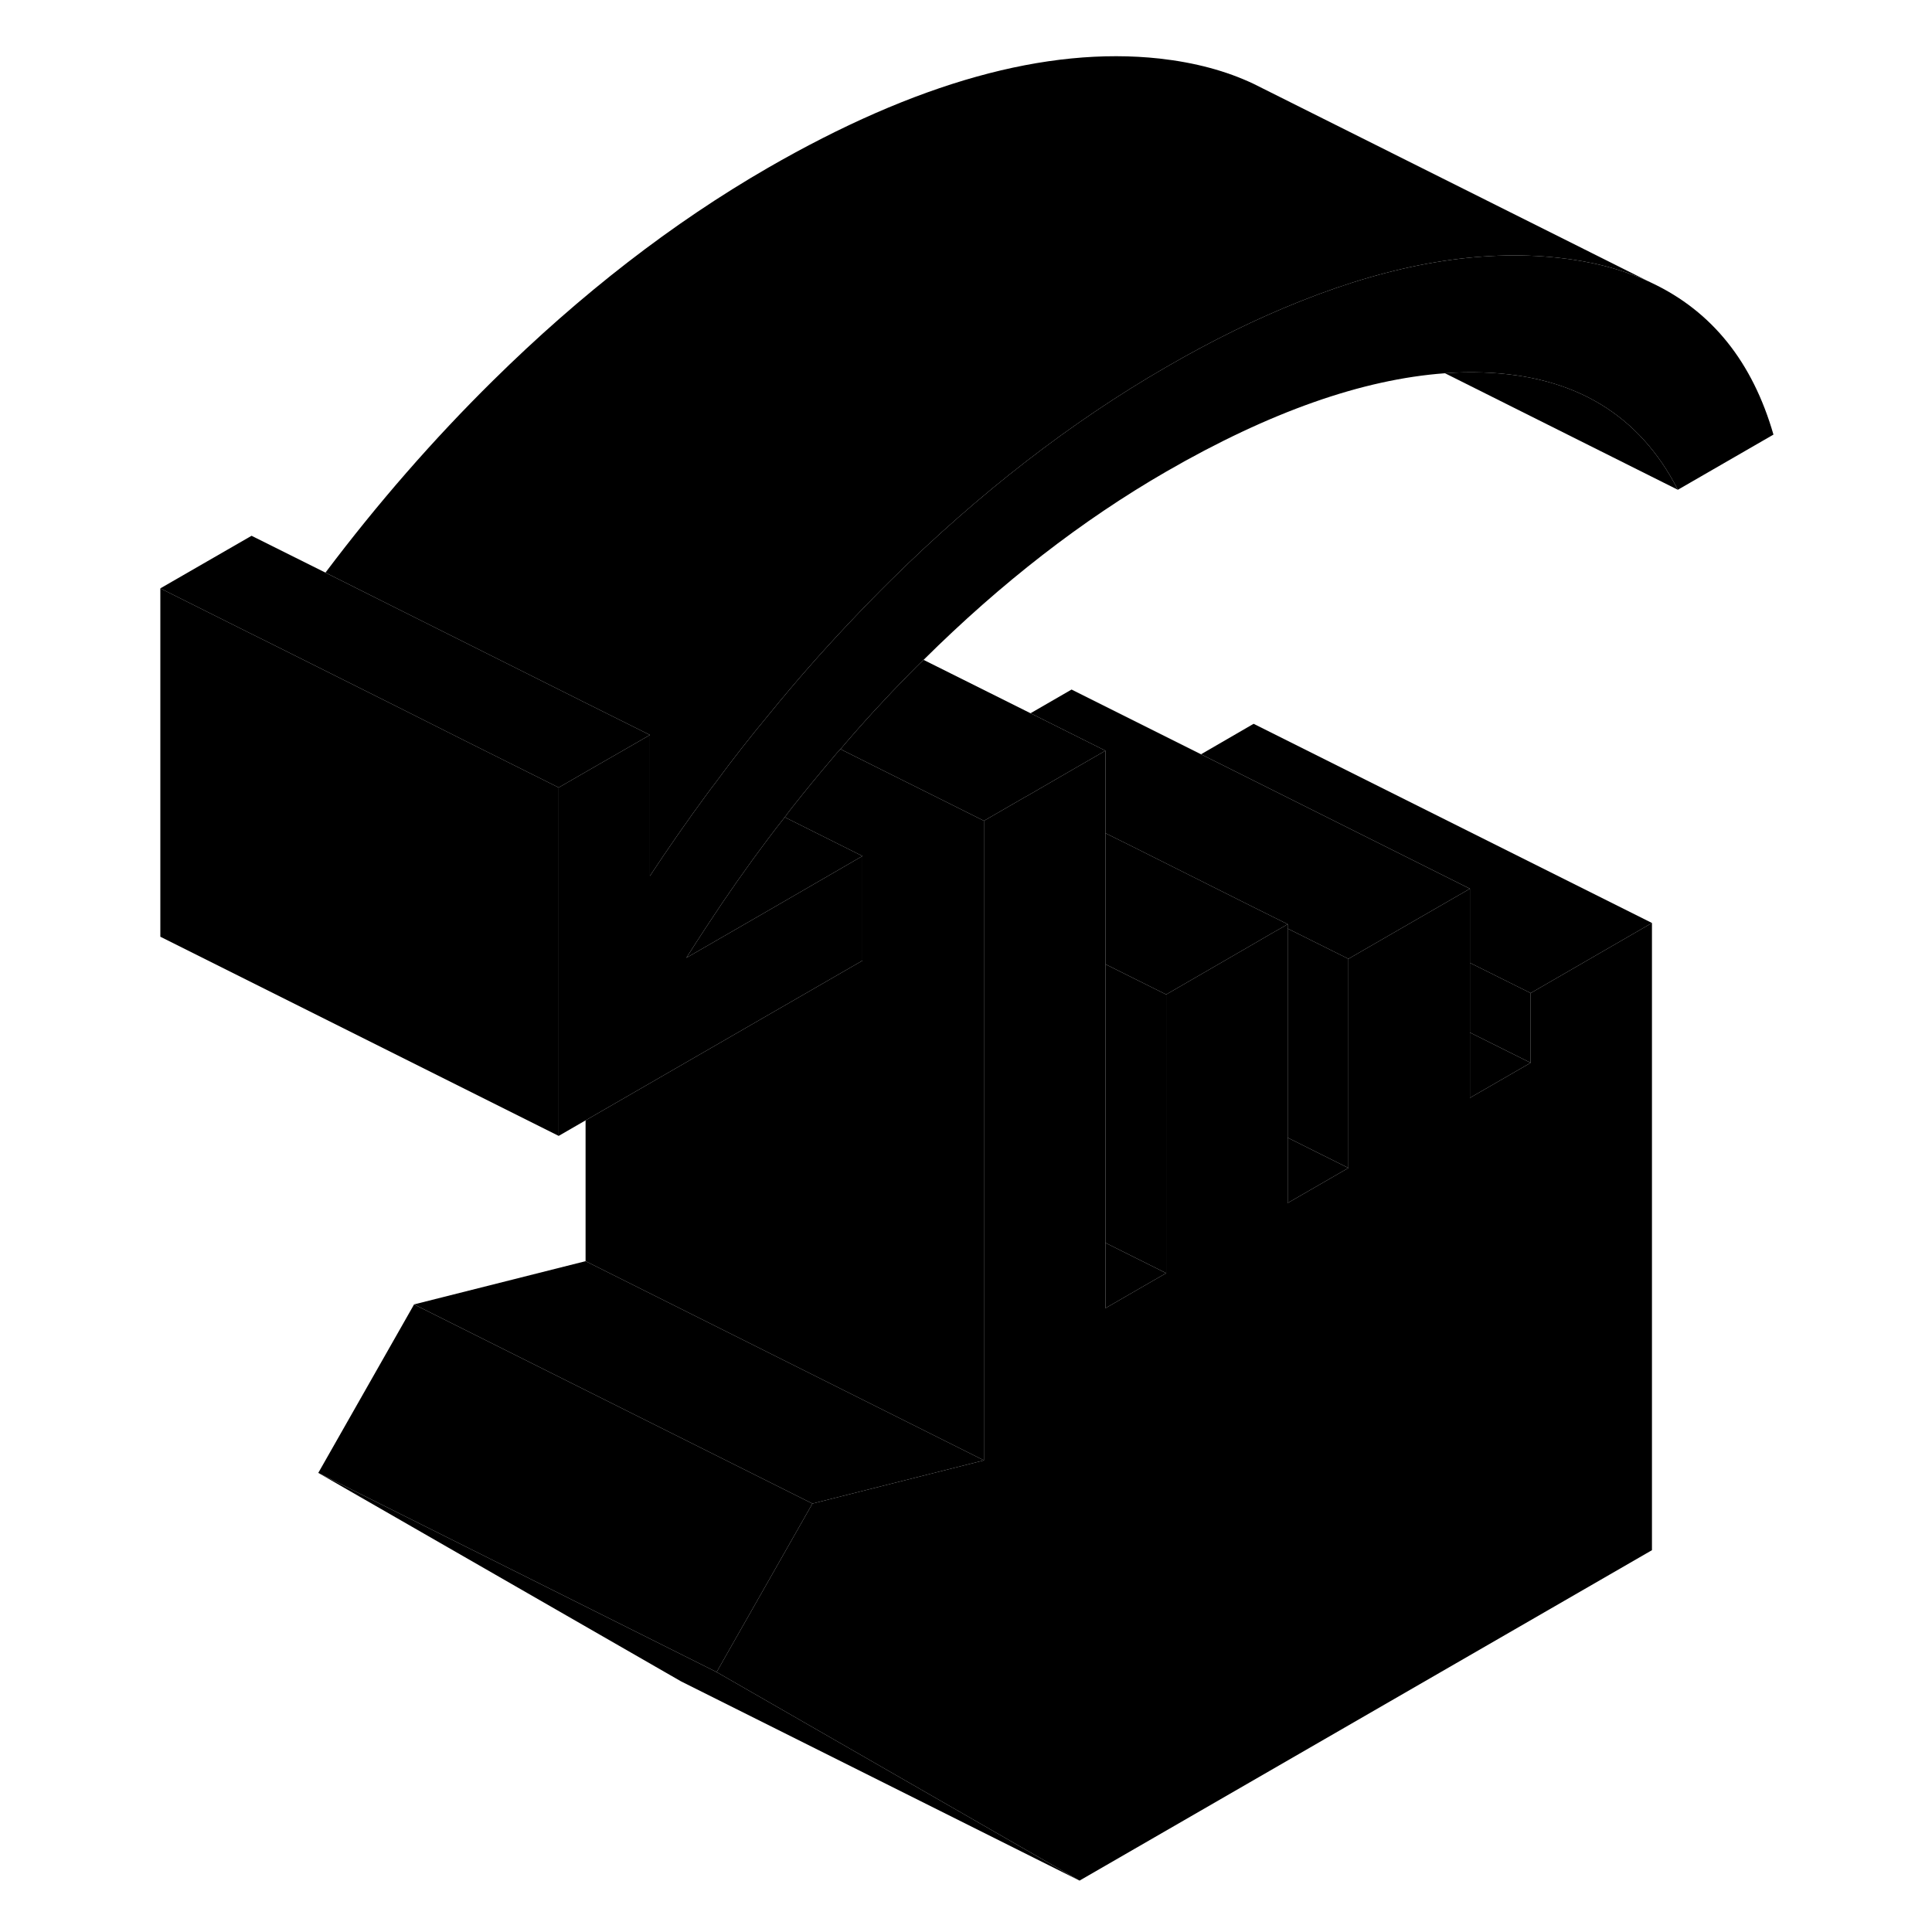 <svg width="24" height="24" viewBox="0 0 86 97" class="pr-icon-iso-duotone-secondary" xmlns="http://www.w3.org/2000/svg" stroke-width="1px" stroke-linecap="round" stroke-linejoin="round">
    <path d="M50 62.4V65.68L53.05 63.92L50 62.4Z" class="pr-icon-iso-duotone-primary-stroke" stroke-linejoin="round"/>
    <path d="M53.05 49.93V63.92L50 62.4V48.41L53.05 49.93Z" class="pr-icon-iso-duotone-primary-stroke" stroke-linejoin="round"/>
    <path d="M43.9 73.32L35.29 75.49L15.29 65.49L23.9 63.32L43.9 73.32Z" class="pr-icon-iso-duotone-primary-stroke" stroke-linejoin="round"/>
    <path d="M48.7 94.42L28.7 84.42L10.48 73.95L29.96 83.69L30.48 83.95L48.7 94.42Z" class="pr-icon-iso-duotone-primary-stroke" stroke-linejoin="round"/>
    <path d="M43.9 41.21V73.32L23.9 63.32V56.25L30 52.73L33.05 50.97L37.8 48.23V42.98L33.9 41.03C34.02 40.86 34.15 40.7 34.27 40.54C34.95 39.68 35.63 38.85 36.33 38.03C36.44 37.89 36.56 37.75 36.7 37.61L36.89 37.71L39.15 38.84L42.2 40.36L43.9 41.21Z" class="pr-icon-iso-duotone-primary-stroke" stroke-linejoin="round"/>
    <path d="M37.8 42.98L33.05 45.73L30 47.49L28.96 48.09C29.3 47.55 29.65 47.01 30 46.48C30.98 44.98 32 43.53 33.05 42.13C33.33 41.76 33.61 41.39 33.9 41.03L37.8 42.98Z" class="pr-icon-iso-duotone-primary-stroke" stroke-linejoin="round"/>
    <path d="M22.55 39.54V57.03L2.55 47.03V29.54L7.13 31.83L8.22 32.37L11.64 34.08L13.92 35.22L17.8 37.17L22.55 39.54Z" class="pr-icon-iso-duotone-primary-stroke" stroke-linejoin="round"/>
    <path d="M27.13 36.9L26.44 37.3L23.9 38.76L22.55 39.54L17.8 37.17L13.92 35.22L11.64 34.08L8.22 32.37L7.13 31.83L2.55 29.54L7.13 26.9L10.84 28.75L14.31 30.49L23.9 35.29L27.13 36.9Z" class="pr-icon-iso-duotone-primary-stroke" stroke-linejoin="round"/>
    <path d="M77.25 14.12C75.93 13.52 74.42 13.12 72.72 12.94C68.82 12.52 64.51 13.24 59.8 15.12C57.63 15.98 55.38 17.08 53.05 18.43C48.27 21.19 43.67 24.75 39.25 29.11C38.54 29.81 37.84 30.53 37.15 31.26C35.77 32.72 34.43 34.24 33.14 35.83C32.21 36.95 31.3 38.1 30.43 39.29C30.28 39.48 30.14 39.67 30 39.86C29.02 41.19 28.06 42.57 27.13 43.98V36.9L23.9 35.29L14.31 30.49L10.84 28.75C13.46 25.27 16.27 22.05 19.25 19.11C23.67 14.75 28.27 11.19 33.05 8.43C40.47 4.15 47.03 2.32 52.72 2.94C54.5 3.14 56.07 3.56 57.44 4.21L57.92 4.45L77.25 14.12Z" class="pr-icon-iso-duotone-primary-stroke" stroke-linejoin="round"/>
    <path d="M83.54 21.82L78.74 24.59C76.81 20.81 73.54 18.85 68.94 18.7C68.32 18.68 67.69 18.69 67.05 18.74C62.91 19.04 58.25 20.68 53.05 23.68C48.84 26.11 44.77 29.26 40.87 33.13C40.63 33.35 40.4 33.59 40.16 33.83C38.97 35.04 37.81 36.3 36.7 37.61C36.56 37.75 36.44 37.89 36.33 38.03C35.63 38.85 34.95 39.68 34.27 40.54C34.15 40.7 34.02 40.86 33.9 41.03C33.61 41.39 33.33 41.76 33.05 42.13C32 43.53 30.98 44.98 30 46.48C29.65 47.01 29.3 47.55 28.96 48.09L30 47.49L33.05 45.73L37.8 42.98V48.23L33.05 50.97L30 52.73L23.9 56.25L22.55 57.03V39.54L23.9 38.76L26.44 37.3L27.13 36.9V43.98C28.06 42.57 29.02 41.19 30 39.86C30.14 39.67 30.28 39.48 30.43 39.29C31.3 38.1 32.21 36.95 33.14 35.83C34.43 34.24 35.77 32.72 37.15 31.26C37.84 30.53 38.54 29.81 39.25 29.11C43.67 24.75 48.27 21.19 53.05 18.43C55.38 17.08 57.63 15.98 59.8 15.12C64.51 13.24 68.82 12.52 72.72 12.94C74.42 13.12 75.93 13.52 77.25 14.12L77.44 14.21C80.46 15.64 82.49 18.18 83.54 21.82Z" class="pr-icon-iso-duotone-primary-stroke" stroke-linejoin="round"/>
    <path d="M78.74 24.59L67.05 18.74C67.69 18.69 68.32 18.68 68.94 18.7C73.54 18.85 76.81 20.81 78.74 24.59Z" class="pr-icon-iso-duotone-primary-stroke" stroke-linejoin="round"/>
    <path d="M77.44 46.34V77.83L48.7 94.42L30.48 83.95L30.95 83.12L35.29 75.49L43.9 73.32V41.21L45.96 40.02L46.16 39.91L48.3 38.67L50 37.69V65.68L53.05 63.92V49.93L57.44 47.39L58.35 46.86L58.95 46.52L59.15 46.4V60.4L62.2 58.64V48.14L64.85 46.61L68.3 44.62V55.12L71.35 53.36V49.86L77.44 46.34Z" class="pr-icon-iso-duotone-primary-stroke" stroke-linejoin="round"/>
    <path d="M77.44 46.34L71.35 49.86L68.3 48.34V44.62L54.8 37.87L57.44 36.34L77.44 46.34Z" class="pr-icon-iso-duotone-primary-stroke" stroke-linejoin="round"/>
    <path d="M68.3 44.62L64.85 46.61L62.2 48.14L59.15 46.62V46.4L57.44 45.55L51.35 42.5L50 41.83V37.69L48.3 36.84L46.24 35.81L48.3 34.62L68.3 44.62Z" class="pr-icon-iso-duotone-primary-stroke" stroke-linejoin="round"/>
    <path d="M59.15 46.4L58.95 46.52L58.35 46.86L57.44 47.39L53.05 49.93L50 48.41V41.83L51.35 42.5L57.44 45.55L59.15 46.4Z" class="pr-icon-iso-duotone-primary-stroke" stroke-linejoin="round"/>
    <path d="M50 37.69L48.3 38.67L46.16 39.91L45.96 40.02L43.9 41.21L42.2 40.36L39.15 38.84L36.89 37.71L36.7 37.61C37.81 36.3 38.97 35.04 40.16 33.83C40.4 33.59 40.63 33.35 40.87 33.13L46.24 35.81L48.3 36.84L50 37.69Z" class="pr-icon-iso-duotone-primary-stroke" stroke-linejoin="round"/>
    <path d="M71.35 53.36L68.3 55.12V51.84L71.35 53.36Z" class="pr-icon-iso-duotone-primary-stroke" stroke-linejoin="round"/>
    <path d="M71.35 49.86V53.36L68.3 51.84V48.34L71.35 49.86Z" class="pr-icon-iso-duotone-primary-stroke" stroke-linejoin="round"/>
    <path d="M62.2 58.64L59.15 60.4V57.12L62.2 58.64Z" class="pr-icon-iso-duotone-primary-stroke" stroke-linejoin="round"/>
    <path d="M62.2 48.14V58.64L59.15 57.12V46.62L62.2 48.14Z" class="pr-icon-iso-duotone-primary-stroke" stroke-linejoin="round"/>
    <path d="M35.29 75.49L30.95 83.12L30.48 83.95L29.96 83.69L10.48 73.95L15.29 65.49L35.29 75.49Z" class="pr-icon-iso-duotone-primary-stroke" stroke-linejoin="round"/>
</svg>